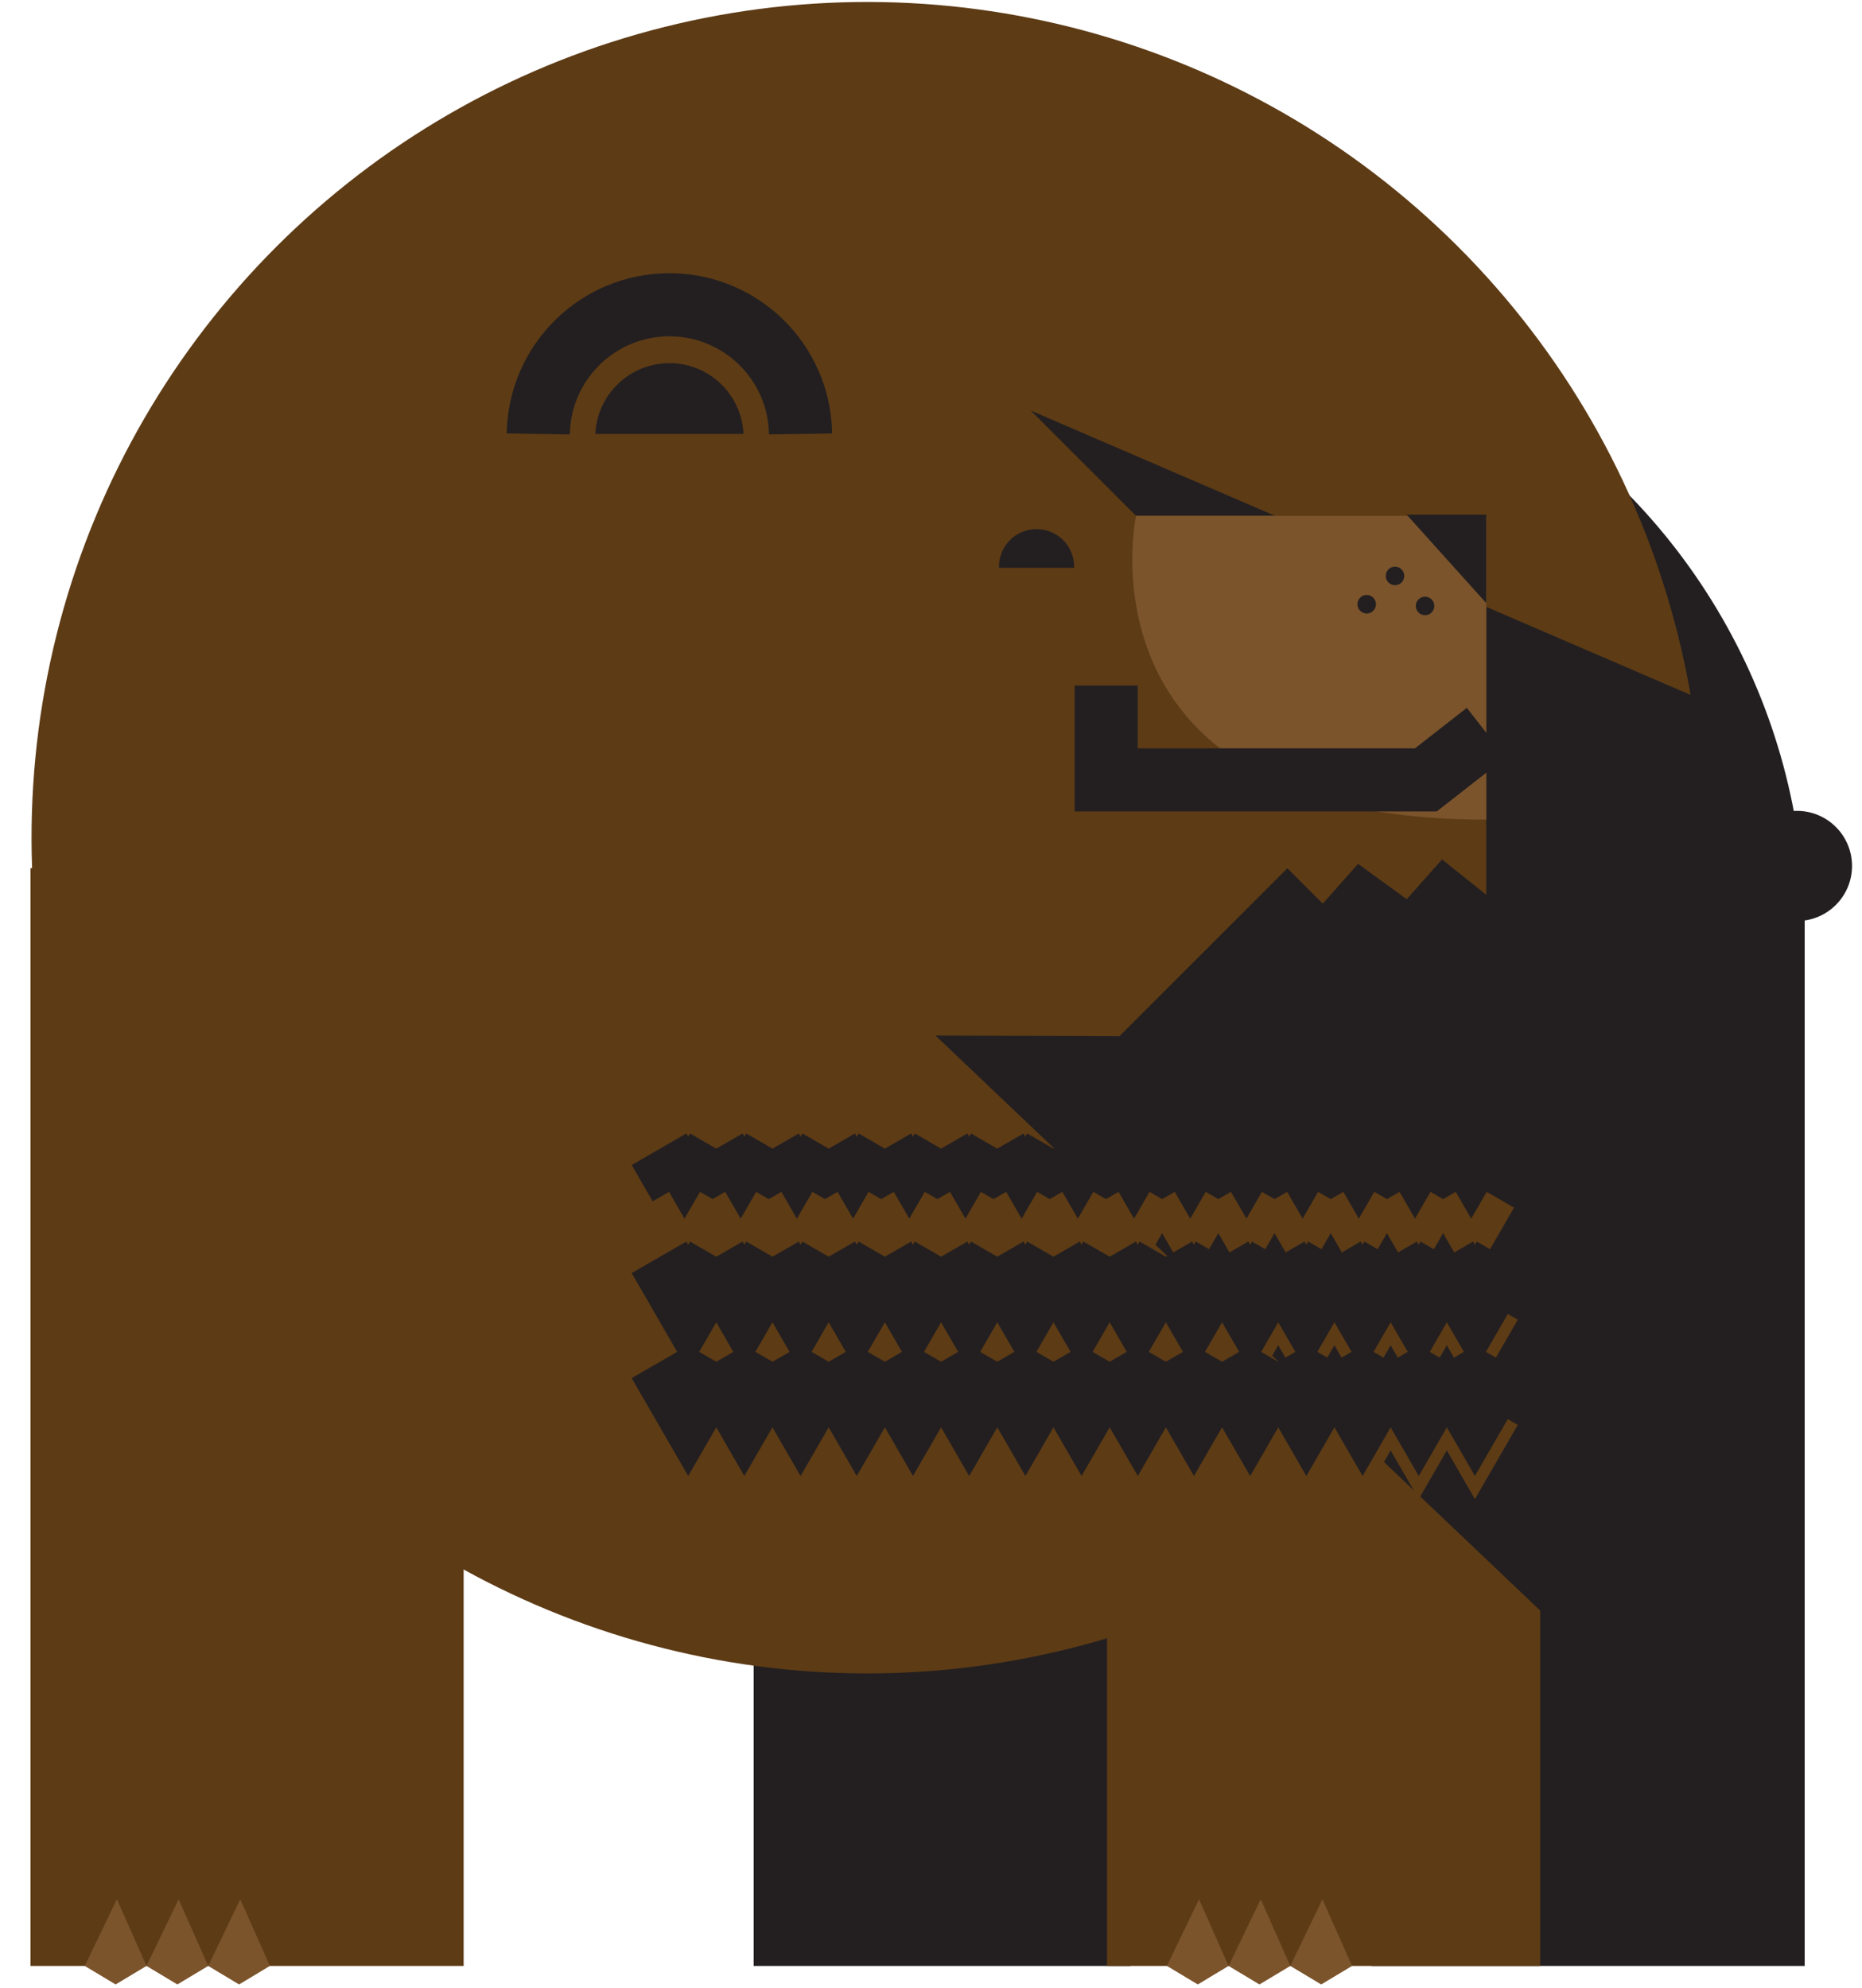 <?xml version="1.0" encoding="UTF-8"?>
<svg width="59px" height="63px" viewBox="0 0 59 63" version="1.1" xmlns="http://www.w3.org/2000/svg" xmlns:xlink="http://www.w3.org/1999/xlink">
    <!-- Generator: Sketch 57.1 (83088) - https://sketch.com -->
    <title>bear-small</title>
    <desc>Created with Sketch.</desc>
    <g id="Page-1" stroke="none" stroke-width="1" fill="none" fill-rule="evenodd">
        <g id="bear-small" transform="translate(-10, -11)">
            <circle id="Oval" fill="#231F20" fill-rule="nonzero" cx="47.603" cy="40.356" r="19.58"></circle>
            <rect id="Rectangle" fill="#231F20" fill-rule="nonzero" x="33.88" y="38.507" width="11.945" height="34.783"></rect>
            <rect id="Rectangle" fill="#231F20" fill-rule="nonzero" x="53.458" y="38.507" width="13.726" height="34.783"></rect>
            <rect id="Rectangle" fill="#5D3B15" fill-rule="nonzero" x="45.077" y="38.507" width="13.725" height="34.783"></rect>
            <circle id="Oval" fill="#5D3B15" fill-rule="nonzero" transform="translate(37.479, 37.542) rotate(-45) translate(-37.479, -37.542) " cx="37.479" cy="37.542" r="26.479"></circle>
            <path d="M36.423,40.75 L61.762,64.843 C61.762,64.843 65.992,54.234 65.644,33.912 L41.18,23.37 L36.423,40.75 Z" id="Path" fill="#231F20" fill-rule="nonzero"></path>
            <polygon id="Path" fill="#5D3B15" fill-rule="nonzero" points="24.327 43.759 24.327 32.769 24.327 29.269 24.474 20.874 39.527 20.874 45.996 27.343 57.094 27.343 57.094 36.969 57.094 39.351 55.693 38.23 54.573 39.491 53.033 38.37 51.913 39.631 50.792 38.51 45.471 43.831"></polygon>
            <path d="M45.997,27.343 C45.997,27.343 43.931,36.969 57.094,36.969 L57.094,27.343 L45.997,27.343 Z" id="Path" fill="#7B542C" fill-rule="nonzero"></path>
            <polygon id="Path" fill="#231F20" fill-rule="nonzero" points="54.573 27.308 57.094 27.308 57.094 30.109"></polygon>
            <polyline id="Path" stroke="#231F20" stroke-width="2" points="57.094 34.216 55.18 35.71 45.051 35.71 45.051 32.723"></polyline>
            <path d="M55.448,30.199 C55.448,30.361 55.317,30.492 55.154,30.492 C54.992,30.492 54.861,30.361 54.861,30.199 C54.861,30.037 54.992,29.905 55.154,29.905 C55.317,29.905 55.448,30.037 55.448,30.199 Z" id="Path" fill="#231F20" fill-rule="nonzero"></path>
            <path d="M54.496,29.248 C54.496,29.41 54.365,29.542 54.203,29.542 C54.04,29.542 53.909,29.41 53.909,29.248 C53.909,29.086 54.04,28.954 54.203,28.954 C54.365,28.954 54.496,29.086 54.496,29.248 Z" id="Path" fill="#231F20" fill-rule="nonzero"></path>
            <path d="M53.6,30.145 C53.6,30.307 53.468,30.439 53.306,30.439 C53.144,30.439 53.012,30.307 53.012,30.145 C53.012,29.983 53.144,29.851 53.306,29.851 C53.468,29.851 53.6,29.983 53.6,30.145 L53.6,30.145 Z" id="Path" fill="#231F20" fill-rule="nonzero"></path>
            <path d="M41.654,28.989 C41.642,28.555 41.866,28.149 42.239,27.929 C42.613,27.709 43.076,27.709 43.45,27.929 C43.823,28.149 44.047,28.555 44.035,28.989" id="Path" fill="#231F20" fill-rule="nonzero"></path>
            <path d="M35.367,24.749 C35.333,22.479 33.482,20.656 31.212,20.656 C28.941,20.656 27.091,22.479 27.056,24.749" id="Path" stroke="#231F20" stroke-width="2"></path>
            <path d="M33.559,24.749 C33.502,23.494 32.468,22.506 31.212,22.506 C29.956,22.506 28.922,23.494 28.864,24.749" id="Path" fill="#231F20" fill-rule="nonzero"></path>
            <rect id="Rectangle" fill="#5D3B15" fill-rule="nonzero" x="10.966" y="38.507" width="13.725" height="34.783"></rect>
            <path d="M65.194,38.438 C65.195,39.401 65.976,40.182 66.94,40.182 C67.903,40.181 68.684,39.4 68.684,38.437 C68.684,37.473 67.902,36.692 66.939,36.692 C66.476,36.692 66.032,36.876 65.705,37.204 C65.378,37.531 65.194,37.975 65.194,38.438 Z" id="Path" fill="#231F20" fill-rule="nonzero"></path>
            <polyline id="Path" stroke="#231F20" stroke-width="2" points="46.975 47.413 46.052 49.013 45.127 47.413"></polyline>
            <polyline id="Path" stroke="#231F20" stroke-width="2" points="48.756 47.413 47.832 49.013 46.908 47.413"></polyline>
            <polyline id="Path" stroke="#231F20" stroke-width="2" points="50.536 47.413 49.613 49.013 48.689 47.413"></polyline>
            <polyline id="Path" stroke="#231F20" stroke-width="2" points="52.317 47.413 51.393 49.013 50.469 47.413"></polyline>
            <polyline id="Path" stroke="#231F20" stroke-width="2" points="54.097 47.413 53.174 49.013 52.249 47.413"></polyline>
            <polyline id="Path" stroke="#231F20" stroke-width="2" points="55.878 47.413 54.955 49.013 54.03 47.413"></polyline>
            <polyline id="Path" stroke="#231F20" stroke-width="2" points="57.659 47.413 56.735 49.013 55.811 47.413"></polyline>
            <polyline id="Path" stroke="#231F20" stroke-width="2" points="32.73 47.413 31.806 49.013 30.882 47.413"></polyline>
            <polyline id="Path" stroke="#231F20" stroke-width="2" points="34.511 47.413 33.586 49.013 32.663 47.413"></polyline>
            <polyline id="Path" stroke="#231F20" stroke-width="2" points="36.291 47.413 35.367 49.013 34.444 47.413"></polyline>
            <polyline id="Path" stroke="#231F20" stroke-width="2" points="38.072 47.413 37.148 49.013 36.224 47.413"></polyline>
            <polyline id="Path" stroke="#231F20" stroke-width="2" points="39.853 47.413 38.929 49.013 38.005 47.413"></polyline>
            <polyline id="Path" stroke="#231F20" stroke-width="2" points="41.633 47.413 40.71 49.013 39.786 47.413"></polyline>
            <polyline id="Path" stroke="#231F20" stroke-width="2" points="43.414 47.413 42.491 49.013 41.566 47.413"></polyline>
            <polyline id="Path" stroke="#231F20" stroke-width="2" points="45.195 47.413 44.271 49.013 43.347 47.413"></polyline>
            <polyline id="Path" stroke="#5D3B15" points="46.857 49.013 45.934 50.614 45.01 49.013"></polyline>
            <polyline id="Path" stroke="#5D3B15" points="48.638 49.013 47.714 50.614 46.791 49.013"></polyline>
            <polyline id="Path" stroke="#5D3B15" points="50.418 49.013 49.495 50.614 48.572 49.013"></polyline>
            <polyline id="Path" stroke="#5D3B15" points="52.199 49.013 51.276 50.614 50.352 49.013"></polyline>
            <polyline id="Path" stroke="#5D3B15" points="53.98 49.013 53.056 50.614 52.133 49.013"></polyline>
            <polyline id="Path" stroke="#5D3B15" points="55.76 49.013 54.837 50.614 53.913 49.013"></polyline>
            <polyline id="Path" stroke="#5D3B15" points="57.541 49.013 56.617 50.614 55.694 49.013"></polyline>
            <polyline id="Path" stroke="#5D3B15" points="32.613 49.013 31.689 50.614 30.766 49.013"></polyline>
            <polyline id="Path" stroke="#5D3B15" points="34.393 49.013 33.47 50.614 32.546 49.013"></polyline>
            <polyline id="Path" stroke="#5D3B15" points="36.174 49.013 35.25 50.614 34.327 49.013"></polyline>
            <polyline id="Path" stroke="#5D3B15" points="37.954 49.013 37.031 50.614 36.107 49.013"></polyline>
            <polyline id="Path" stroke="#5D3B15" points="39.735 49.013 38.811 50.614 37.888 49.013"></polyline>
            <polyline id="Path" stroke="#5D3B15" points="41.515 49.013 40.592 50.614 39.669 49.013"></polyline>
            <polyline id="Path" stroke="#5D3B15" points="43.296 49.013 42.373 50.614 41.449 49.013"></polyline>
            <polyline id="Path" stroke="#5D3B15" points="45.077 49.013 44.153 50.614 43.23 49.013"></polyline>
            <polyline id="Path" stroke="#5D3B15" points="46.975 52.565 46.052 54.165 45.127 52.565"></polyline>
            <polyline id="Path" stroke="#5D3B15" points="48.756 52.565 47.832 54.165 46.908 52.565"></polyline>
            <polyline id="Path" stroke="#5D3B15" points="50.536 52.565 49.613 54.165 48.689 52.565"></polyline>
            <polyline id="Path" stroke="#5D3B15" points="52.317 52.565 51.393 54.165 50.469 52.565"></polyline>
            <polyline id="Path" stroke="#5D3B15" points="54.097 52.565 53.174 54.165 52.249 52.565"></polyline>
            <polyline id="Path" stroke="#5D3B15" points="55.878 52.565 54.955 54.165 54.03 52.565"></polyline>
            <polyline id="Path" stroke="#5D3B15" points="57.659 52.565 56.735 54.165 55.811 52.565"></polyline>
            <polyline id="Path" stroke="#5D3B15" points="32.73 52.565 31.806 54.165 30.882 52.565"></polyline>
            <polyline id="Path" stroke="#5D3B15" points="34.511 52.565 33.586 54.165 32.663 52.565"></polyline>
            <polyline id="Path" stroke="#5D3B15" points="36.291 52.565 35.367 54.165 34.444 52.565"></polyline>
            <polyline id="Path" stroke="#5D3B15" points="38.072 52.565 37.148 54.165 36.224 52.565"></polyline>
            <polyline id="Path" stroke="#5D3B15" points="39.853 52.565 38.929 54.165 38.005 52.565"></polyline>
            <polyline id="Path" stroke="#5D3B15" points="41.633 52.565 40.71 54.165 39.786 52.565"></polyline>
            <polyline id="Path" stroke="#5D3B15" points="43.414 52.565 42.491 54.165 41.566 52.565"></polyline>
            <polyline id="Path" stroke="#5D3B15" points="45.195 52.565 44.271 54.165 43.347 52.565"></polyline>
            <polyline id="Path" stroke="#5D3B15" points="46.975 55.898 46.052 57.498 45.127 55.898"></polyline>
            <polyline id="Path" stroke="#5D3B15" points="48.756 55.898 47.832 57.498 46.908 55.898"></polyline>
            <polyline id="Path" stroke="#5D3B15" points="50.536 55.898 49.613 57.498 48.689 55.898"></polyline>
            <polyline id="Path" stroke="#5D3B15" points="52.317 55.898 51.393 57.498 50.469 55.898"></polyline>
            <polyline id="Path" stroke="#5D3B15" points="54.097 55.898 53.174 57.498 52.249 55.898"></polyline>
            <polyline id="Path" stroke="#5D3B15" points="55.878 55.898 54.955 57.498 54.03 55.898"></polyline>
            <polyline id="Path" stroke="#5D3B15" points="57.659 55.898 56.735 57.498 55.811 55.898"></polyline>
            <polyline id="Path" stroke="#5D3B15" points="32.73 55.898 31.806 57.498 30.882 55.898"></polyline>
            <polyline id="Path" stroke="#5D3B15" points="34.511 55.898 33.586 57.498 32.663 55.898"></polyline>
            <polyline id="Path" stroke="#5D3B15" points="36.291 55.898 35.367 57.498 34.444 55.898"></polyline>
            <polyline id="Path" stroke="#5D3B15" points="38.072 55.898 37.148 57.498 36.224 55.898"></polyline>
            <polyline id="Path" stroke="#5D3B15" points="39.853 55.898 38.929 57.498 38.005 55.898"></polyline>
            <polyline id="Path" stroke="#5D3B15" points="41.633 55.898 40.71 57.498 39.786 55.898"></polyline>
            <polyline id="Path" stroke="#5D3B15" points="43.414 55.898 42.491 57.498 41.566 55.898"></polyline>
            <polyline id="Path" stroke="#5D3B15" points="45.195 55.898 44.271 57.498 43.347 55.898"></polyline>
            <polyline id="Path" stroke="#231F20" stroke-width="2" points="46.975 50.837 46.052 52.438 45.127 50.837"></polyline>
            <polyline id="Path" stroke="#231F20" stroke-width="2" points="48.756 50.837 47.832 52.438 46.908 50.837"></polyline>
            <polyline id="Path" stroke="#231F20" stroke-width="2" points="50.536 50.837 49.613 52.438 48.689 50.837"></polyline>
            <polyline id="Path" stroke="#231F20" stroke-width="2" points="52.317 50.837 51.393 52.438 50.469 50.837"></polyline>
            <polyline id="Path" stroke="#231F20" stroke-width="2" points="54.097 50.837 53.174 52.438 52.249 50.837"></polyline>
            <polyline id="Path" stroke="#231F20" stroke-width="2" points="55.878 50.837 54.955 52.438 54.03 50.837"></polyline>
            <polyline id="Path" stroke="#231F20" stroke-width="2" points="57.659 50.837 56.735 52.438 55.811 50.837"></polyline>
            <polyline id="Path" stroke="#231F20" stroke-width="2" points="32.73 50.837 31.806 52.438 30.882 50.837"></polyline>
            <polyline id="Path" stroke="#231F20" stroke-width="2" points="34.511 50.837 33.586 52.438 32.663 50.837"></polyline>
            <polyline id="Path" stroke="#231F20" stroke-width="2" points="36.291 50.837 35.367 52.438 34.444 50.837"></polyline>
            <polyline id="Path" stroke="#231F20" stroke-width="2" points="38.072 50.837 37.148 52.438 36.224 50.837"></polyline>
            <polyline id="Path" stroke="#231F20" stroke-width="2" points="39.853 50.837 38.929 52.438 38.005 50.837"></polyline>
            <polyline id="Path" stroke="#231F20" stroke-width="2" points="41.633 50.837 40.71 52.438 39.786 50.837"></polyline>
            <polyline id="Path" stroke="#231F20" stroke-width="2" points="43.414 50.837 42.491 52.438 41.566 50.837"></polyline>
            <polyline id="Path" stroke="#231F20" stroke-width="2" points="45.195 50.837 44.271 52.438 43.347 50.837"></polyline>
            <polyline id="Path" stroke="#231F20" stroke-width="2" points="46.975 54.165 46.052 55.766 45.127 54.165"></polyline>
            <polyline id="Path" stroke="#231F20" stroke-width="2" points="48.756 54.165 47.832 55.766 46.908 54.165"></polyline>
            <polyline id="Path" stroke="#231F20" stroke-width="2" points="50.536 54.165 49.613 55.766 48.689 54.165"></polyline>
            <polyline id="Path" stroke="#231F20" stroke-width="2" points="52.317 54.165 51.393 55.766 50.469 54.165"></polyline>
            <polyline id="Path" stroke="#231F20" stroke-width="2" points="54.097 54.165 53.174 55.766 52.249 54.165"></polyline>
            <polyline id="Path" stroke="#231F20" stroke-width="2" points="55.878 54.165 54.955 55.766 54.03 54.165"></polyline>
            <polyline id="Path" stroke="#231F20" stroke-width="2" points="57.659 54.165 56.735 55.766 55.811 54.165"></polyline>
            <polyline id="Path" stroke="#231F20" stroke-width="2" points="32.73 54.165 31.806 55.766 30.882 54.165"></polyline>
            <polyline id="Path" stroke="#231F20" stroke-width="2" points="34.511 54.165 33.586 55.766 32.663 54.165"></polyline>
            <polyline id="Path" stroke="#231F20" stroke-width="2" points="36.291 54.165 35.367 55.766 34.444 54.165"></polyline>
            <polyline id="Path" stroke="#231F20" stroke-width="2" points="38.072 54.165 37.148 55.766 36.224 54.165"></polyline>
            <polyline id="Path" stroke="#231F20" stroke-width="2" points="39.853 54.165 38.929 55.766 38.005 54.165"></polyline>
            <polyline id="Path" stroke="#231F20" stroke-width="2" points="41.633 54.165 40.71 55.766 39.786 54.165"></polyline>
            <polyline id="Path" stroke="#231F20" stroke-width="2" points="43.414 54.165 42.491 55.766 41.566 54.165"></polyline>
            <polyline id="Path" stroke="#231F20" stroke-width="2" points="45.195 54.165 44.271 55.766 43.347 54.165"></polyline>
            <polygon id="Path" fill="#7B542C" fill-rule="nonzero" points="12.686 73.289 13.704 71.178 14.642 73.289 13.664 73.876"></polygon>
            <polygon id="Path" fill="#7B542C" fill-rule="nonzero" points="14.642 73.289 15.659 71.178 16.597 73.289 15.62 73.876"></polygon>
            <polygon id="Path" fill="#7B542C" fill-rule="nonzero" points="16.597 73.289 17.613 71.178 18.552 73.289 17.575 73.876"></polygon>
            <polygon id="Path" fill="#7B542C" fill-rule="nonzero" points="46.975 73.289 47.992 71.178 48.93 73.289 47.953 73.876"></polygon>
            <polygon id="Path" fill="#7B542C" fill-rule="nonzero" points="48.93 73.289 49.947 71.178 50.885 73.289 49.908 73.876"></polygon>
            <polygon id="Path" fill="#7B542C" fill-rule="nonzero" points="50.885 73.289 51.903 71.178 52.841 73.289 51.863 73.876"></polygon>
        </g>
    </g>
</svg>